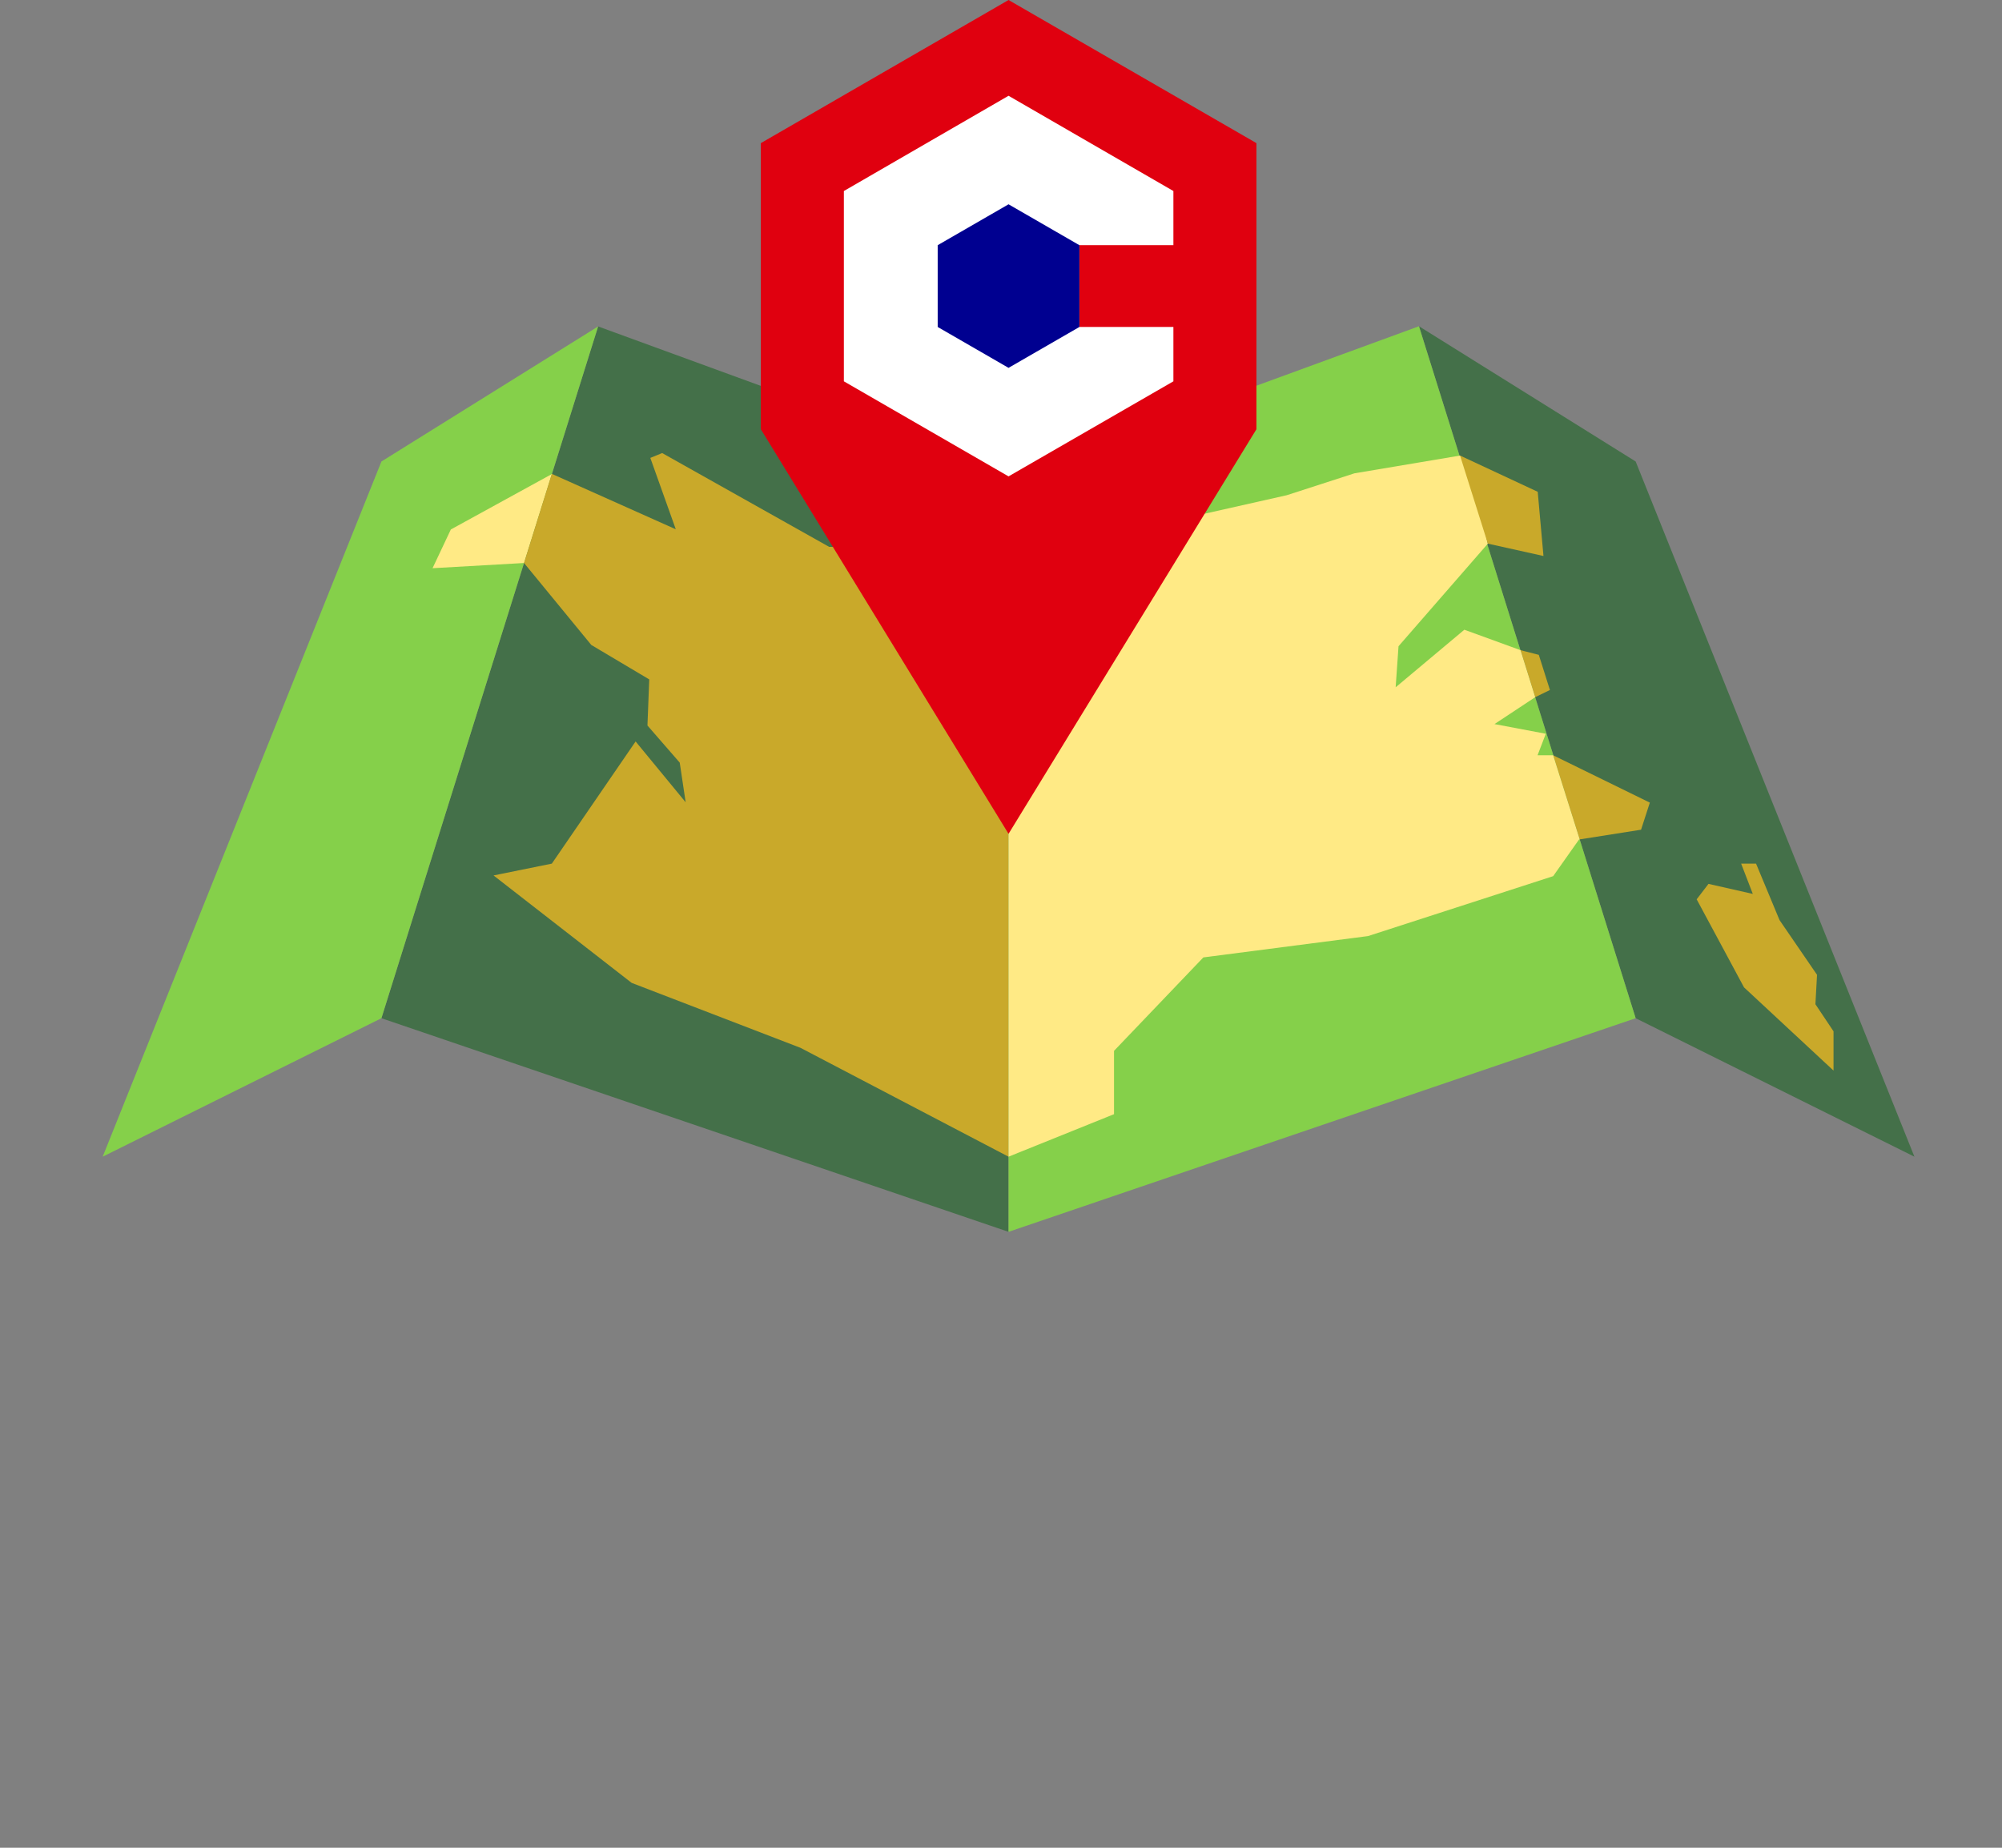 <svg width="117" height="108" viewBox="0 0 117 108" fill="none" xmlns="http://www.w3.org/2000/svg">
<rect x="0" y="0" width="117" height="108" fill="#808080" stroke="none"/>
<g clip-path="url(#clip0_14_13417)">
<path d="M95.591 26.974L111.882 67.608L95.591 59.514L82.927 19.069L95.591 26.974Z" fill="#447049"/>
<path d="M34.955 19.08L22.291 59.514L58.941 72V27.844L34.955 19.08Z" fill="#447049"/>
<path d="M22.291 26.974L6 67.608L22.291 59.514L34.955 19.08L22.291 26.974Z" fill="#85D04A"/>
<path d="M58.941 27.844V72L95.591 59.514L82.927 19.069L58.941 27.844Z" fill="#85D04A"/>
<path d="M32.251 27.708L26.348 30.947L25.279 33.211L30.626 32.907L32.251 27.708Z" fill="#FFEA85"/>
<path d="M56.236 29.93L55.44 32.121L48.458 31.964L38.698 26.481L38.006 26.764L39.494 30.936L32.25 27.697L30.625 32.907L34.557 37.698L37.943 39.711L37.838 42.405L39.725 44.575L40.071 46.892L37.146 43.338L32.25 50.478L28.843 51.169L36.916 57.449L46.78 61.244L58.941 67.608V30.874L56.236 29.93Z" fill="#C9A92A"/>
<path d="M89.721 40.749L90.58 40.33L89.93 38.275L88.861 38.002L89.721 40.749Z" fill="#C9A92A"/>
<path d="M95.906 48.496L96.419 46.913L90.769 44.146L92.32 49.062L95.906 48.496Z" fill="#C9A92A"/>
<path d="M90.769 44.146H89.857L90.339 42.888L87.341 42.322L89.72 40.749L88.861 38.002L85.579 36.807L81.564 40.172L81.732 37.772L86.953 31.775L85.789 27.047L85.328 26.628L79.153 27.666L75.201 28.945L68.313 30.496L60.115 30.087L58.941 30.874V67.607L65.105 65.123V61.422L70.326 55.96L79.95 54.713L90.769 51.211L92.278 49.073L92.32 49.062L90.769 44.146Z" fill="#FFEA85"/>
<path d="M90.203 32.498L89.867 28.745L85.328 26.628L86.953 31.775L90.203 32.498Z" fill="#C9A92A"/>
<path d="M102.437 52.249L101.755 50.478H102.626L103.999 53.78L106.19 56.977L106.096 58.697L107.154 60.28V62.575L101.923 57.711L99.156 52.564L99.847 51.662L102.437 52.249Z" fill="#C9A92A"/>
<path d="M58.941 0L44.464 8.366V25.087L58.941 48.737L73.429 25.087V8.366L58.941 0Z" fill="#E0000F"/>
<path d="M63.082 14.331H68.575V11.165L58.941 5.598L49.317 11.165V22.288L58.941 27.844L68.575 22.288V19.111H63.082V14.331Z" fill="white"/>
<path d="M63.082 19.111V14.331L58.941 11.941L54.8 14.331V19.111L58.941 21.501L63.082 19.111Z" fill="#000090"/>
</g>
<defs>
<clipPath id="clip0_14_13417">
<rect width="105.882" height="72" fill="white" transform="translate(6)"/>
</clipPath>
</defs>
</svg>
